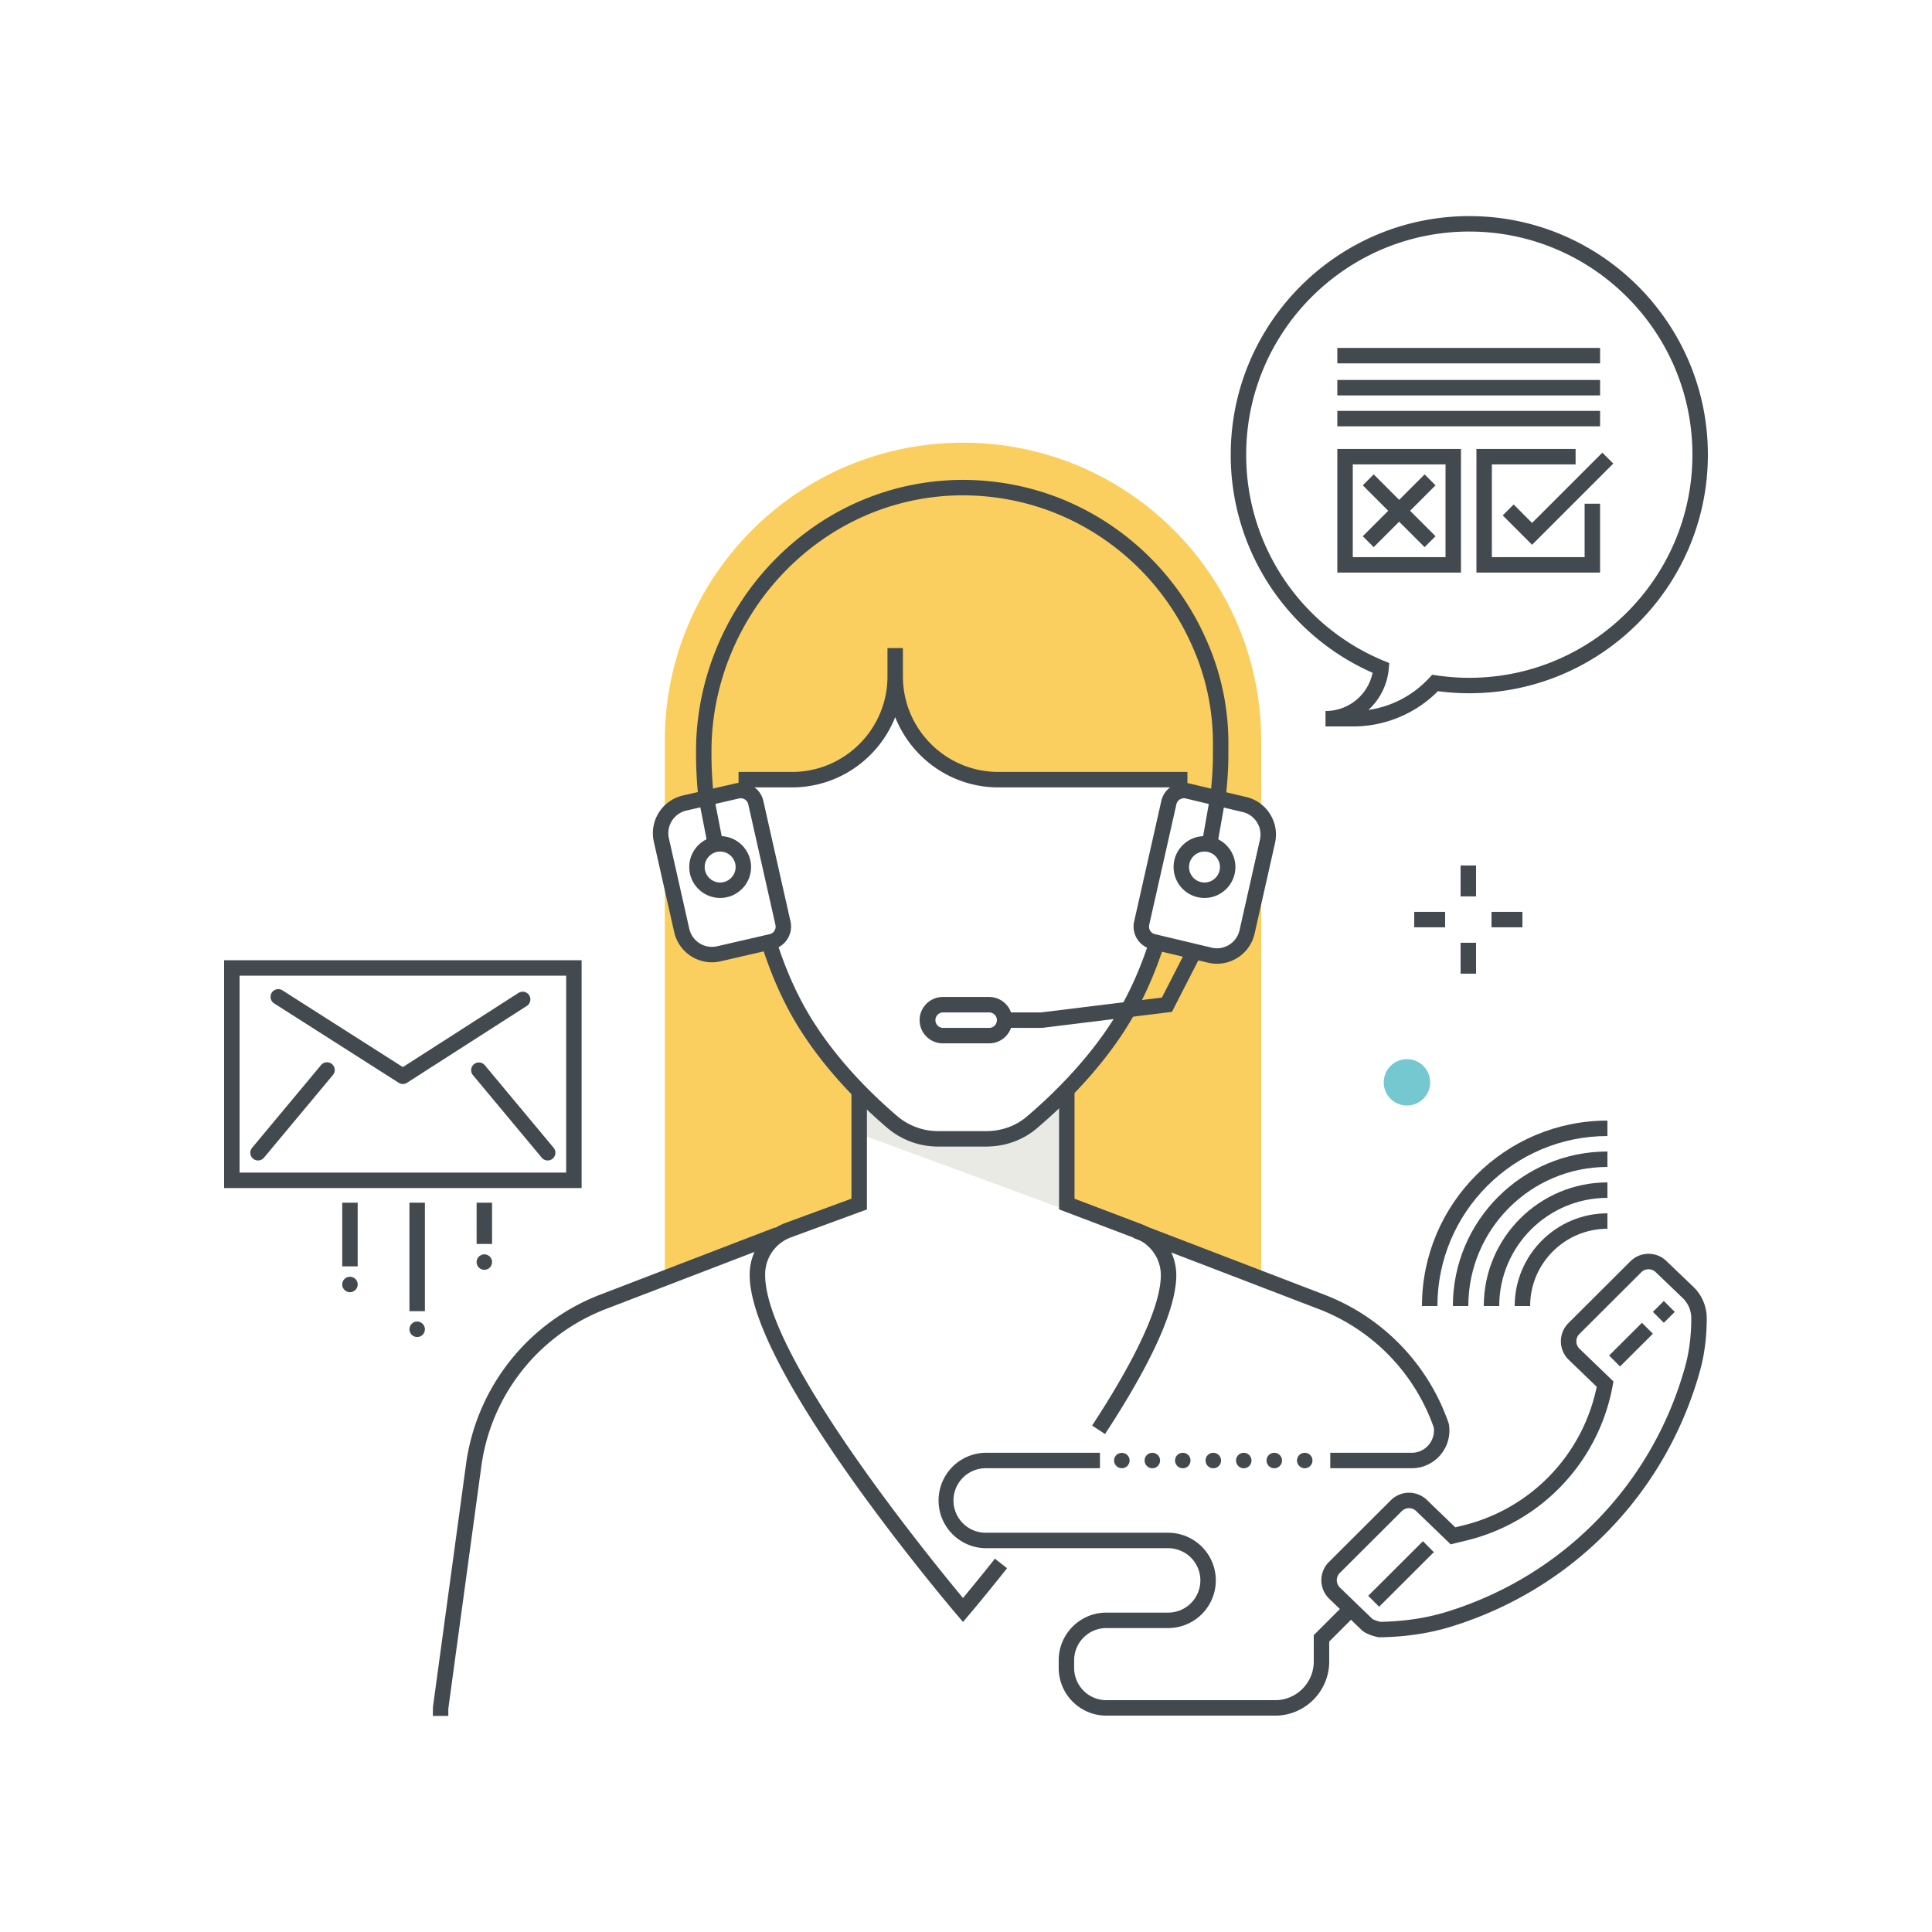 <?xml version="1.0" encoding="utf-8"?><svg xmlns="http://www.w3.org/2000/svg" width="250" height="250" viewBox="0 0 250 250"><g fill="none" fill-rule="evenodd"><path fill="#FACF5F" d="M161.371 120.584a4 4 0 0 1-4.782 3.023l-6.879-1.638c-1.189 3.72-2.756 7.231-4.737 10.39-2.041 3.255-4.472 6.117-6.748 8.468l-.214 14.928 9 3.499 16.185 6.211v-52.976l-1.825 8.095m-8.719-18.626c0 .142-.005.284-.006.425a1.992 1.992 0 0 1 1.03-.03l7.312 1.741a3.964 3.964 0 0 1 2.208 1.386v-9.611c0-21.31-17.275-38.585-38.585-38.585-21.311 0-38.586 17.275-38.586 38.585v9.954a3.978 3.978 0 0 1 2.576-1.912l6.772-1.558a1.985 1.985 0 0 1 1.202.082c-.001-.159-.006-.318-.006-.477v-1.069h5.917c7.374 0 13.352-5.979 13.352-13.353 0 7.374 5.978 13.353 13.353 13.353h23.461v1.069m-53.18 19.976L93 123.424a4 4 0 0 1-4.782-3.023l-2.193-9.727v54.711l14.653-5.631 10.333-3.833.271-14.64c-2.373-2.421-4.971-5.453-7.12-8.922-1.962-3.169-3.514-6.693-4.69-10.425"/><path fill="#434A4F" d="M31.001 151.732h42.26V126.25h-42.26v25.482zm-2 2h46.26V124.25h-46.26v29.482z"/><path fill="#434A4F" d="M52.131 140.269a1.01 1.01 0 0 1-.538-.157L35.47 129.836a.999.999 0 1 1 1.075-1.686l15.584 9.932 14.949-9.591a1 1 0 1 1 1.08 1.683l-15.487 9.936a.994.994 0 0 1-.54.159m18.739 9.894a.996.996 0 0 1-.768-.36l-8.924-10.705a1.001 1.001 0 0 1 1.537-1.281l8.923 10.706a1 1 0 0 1-.768 1.64m-37.479 0a.998.998 0 0 1-.767-1.64l8.923-10.706a1 1 0 0 1 1.536 1.281l-8.923 10.705a.996.996 0 0 1-.769.36M52.982 169.664h2v-14.036h-2zM53.982 173.004c-.13 0-.26-.02-.38-.07a1.06 1.06 0 0 1-.33-.22 1.046 1.046 0 0 1-.29-.71c0-.13.03-.26.08-.38a.988.988 0 0 1 1.3-.54.988.988 0 0 1 .54.54c.05.12.08.25.08.38a1.046 1.046 0 0 1-.29.71c-.1.09-.2.17-.33.22-.12.05-.25.07-.38.07M61.674 160.967h2v-5.339h-2zM62.672 164.314c-.13 0-.26-.03-.38-.08s-.23-.12-.33-.22a.983.983 0 0 1-.12-.15.535.535 0 0 1-.09-.17.603.603 0 0 1-.06-.19c-.01-.06-.02-.13-.02-.19 0-.26.11-.52.29-.71.1-.09.21-.16.33-.21.24-.11.52-.11.759 0 .131.05.241.12.331.21.18.19.29.45.29.71 0 .06-.01.13-.02.19-.01.07-.03.13-.06.19a.578.578 0 0 1-.09.17c-.03.06-.07.11-.12.15-.09.1-.2.17-.331.22a.99.99 0 0 1-.379.08M44.284 163.866h2v-8.238h-2zM45.282 167.214a.995.995 0 0 1-.7-.3.976.976 0 0 1 0-1.41c.09-.09.2-.17.32-.22.37-.15.81-.06 1.09.22.19.19.29.44.29.71 0 .06 0 .13-.02.19-.01.06-.03.13-.05.19-.03.06-.06.12-.1.17-.03.06-.07.11-.12.15-.191.19-.441.3-.71.3"/><path fill="#EAEAE4" d="M137.91 156.553v-14.402l-7.125 4.846h-12.583l-6.857-5.909-.034 5.667 26.599 9.798"/><path fill="#434A4F" d="M182.672 189.989h-10.536v-2h10.536c.85 0 1.651-.372 2.2-1.021a2.873 2.873 0 0 0 .654-2.26 25.436 25.436 0 0 0-14.833-15.296l-24.04-9.224.717-1.867 24.042 9.225a27.43 27.43 0 0 1 16.032 16.589l.042.162a4.87 4.87 0 0 1-1.087 3.963 4.873 4.873 0 0 1-3.727 1.729m-124.66 32.048h-2.001l.01-1.136 4.276-31.386a27.473 27.473 0 0 1 17.313-21.968l22.709-8.726.718 1.867-22.707 8.725a25.474 25.474 0 0 0-16.051 20.37l-4.267 31.321v.933"/><path fill="#434A4F" d="M128.745 201.688a286.624 286.624 0 0 1-4.134 5.092c-4.328-5.203-25.602-31.315-25.602-41.783v-.11a5.098 5.098 0 0 1 3.328-4.768l9.841-3.619v-15.185a4.35 4.35 0 0 1-2-1.383v15.173l-8.532 3.137a7.106 7.106 0 0 0-4.637 6.645v.11c0 12.324 25.744 42.7 26.84 43.987l.762.894.761-.894c.02-.024 2.051-2.412 4.939-6.053l-1.566-1.243m18.899-43.311l-8.601-3.264v-14.388c-.567.592-1.223 1.066-2 1.365v14.403l9.891 3.754a5.108 5.108 0 0 1 3.278 4.75c0 3.85-3.076 10.582-8.895 19.469l1.673 1.096c6.119-9.345 9.222-16.264 9.222-20.565a7.12 7.12 0 0 0-4.568-6.62m4.008-56.419c0 .27-.012.536-.015.806a5.349 5.349 0 0 1 1.398-.183c.209 0 .41.011.605.031.002-.219.012-.435.012-.654v-2.069h-24.461c-6.811 0-12.353-5.542-12.353-12.353V83.86h-2v3.676c0 6.811-5.541 12.353-12.352 12.353h-6.917v2.069c0 .158.006.313.007.47.098-.004.192-.014.293-.014.633 0 1.202.1 1.711.274-.003-.244-.011-.485-.011-.73v-.069h4.917c6.056 0 11.248-3.771 13.352-9.089 2.104 5.318 7.297 9.089 13.353 9.089h22.461v.069"/><path fill="#434A4F" d="M148.702 121.814c-1.19 3.683-2.723 7.058-4.576 10.013-3.644 5.812-8.646 10.448-11.303 12.695h-.001c-1.432 1.211-3.318 1.875-5.348 1.842h-6.186a8.136 8.136 0 0 1-5.184-1.941c-3.19-2.725-7.704-7.121-11.092-12.591-1.824-2.944-3.323-6.313-4.495-9.977a4.61 4.61 0 0 1-1.884.669c1.221 3.799 2.781 7.297 4.679 10.361 3.523 5.689 8.195 10.241 11.493 13.058a10.144 10.144 0 0 0 6.472 2.421h6.186l.127.001c2.442 0 4.755-.82 6.524-2.316 3.354-2.836 8.107-7.421 11.707-13.159 1.947-3.107 3.554-6.652 4.797-10.514a4.896 4.896 0 0 1-1.916-.562m41.426-91.851c-15.92 0-28.872 12.952-28.872 28.872a28.796 28.796 0 0 0 17.836 26.683l.68.281-.066.734a8.194 8.194 0 0 1-2.634 5.331c3.016-.433 5.768-1.874 7.895-4.166l.358-.386.522.077c1.421.211 2.861.318 4.281.318 15.92 0 28.871-12.952 28.871-28.872s-12.951-28.872-28.871-28.872zm-14.996 64.038h-3.611v-2a6.184 6.184 0 0 0 6.089-4.943 30.783 30.783 0 0 1-18.354-28.223c0-17.022 13.849-30.872 30.872-30.872 17.022 0 30.871 13.85 30.871 30.872 0 17.023-13.849 30.872-30.871 30.872-1.347 0-2.71-.09-4.061-.268a15.47 15.47 0 0 1-10.935 4.562z"/><path fill="#434A4F" d="M173.05 47.017h34v-2h-34zM173.05 51.167h34v-2h-34zM173.05 55.169h34v-2h-34zM198.25 70.494l-3.8-3.8 1.415-1.414 2.385 2.386 9.094-9.093 1.414 1.414-10.508 10.507M184.343 70.802l-8-8 1.414-1.414 8 8-1.414 1.414"/><path fill="#434A4F" d="M177.757 70.802l-1.414-1.414 8-8 1.414 1.414-8 8"/><path fill="#434A4F" d="M175.049 72.096h12v-12h-12v12zm-2 2h16v-16h-16v16zM207.049 74.096h-16v-16h12.833v2h-10.833v12h12v-6.917h2v8.917M90.35 103.055a55.234 55.234 0 0 1-.284-5.394v-.478c0-9.302 3.828-18.439 10.504-25.069 6.575-6.531 15.163-10.044 24.179-10.017 7.725.052 15.011 2.604 21.07 7.381a34.768 34.768 0 0 1 9.563 11.775c.195.395.384.795.566 1.199a32.705 32.705 0 0 1 3.005 13.893l-.001 1.316c0 1.651-.11 3.459-.327 5.374l-1.988-.225c.209-1.841.315-3.573.315-5.149l.001-1.329a30.694 30.694 0 0 0-2.825-13.05 32.748 32.748 0 0 0-9.547-12.234c-5.706-4.498-12.569-6.902-19.847-6.951-8.46-.031-16.562 3.284-22.755 9.436-6.3 6.257-9.913 14.877-9.913 23.65v.478c0 1.603.092 3.351.274 5.197l-1.99.197"/><path fill="#434A4F" d="M95.85 103.296a.977.977 0 0 0-.239.029l-6.786 1.56a3.005 3.005 0 0 0-2.271 3.588l2.639 11.708a3.003 3.003 0 0 0 3.585 2.268l6.84-1.575c.513-.125.844-.66.725-1.188l-3.519-15.61a.993.993 0 0 0-.449-.63.995.995 0 0 0-.525-.15zm-3.731 21.226a5.009 5.009 0 0 1-4.877-3.901l-2.639-11.708a5.007 5.007 0 0 1 3.778-5.978l6.768-1.556a2.957 2.957 0 0 1 2.278.367 2.978 2.978 0 0 1 1.348 1.89l3.519 15.611a3.014 3.014 0 0 1-2.214 3.573l-6.861 1.579a5 5 0 0 1-1.1.123z"/><path fill="#434A4F" d="M93.188 110.194c-1.103 0-2 .897-2 2s.897 2 2 2 2-.897 2-2-.897-2-2-2zm0 6c-2.205 0-4-1.794-4-4 0-2.205 1.795-4 4-4 2.206 0 4 1.795 4 4 0 2.206-1.794 4-4 4zm63.627 6.439a2.983 2.983 0 0 0 2.257-.392 2.986 2.986 0 0 0 1.324-1.876l2.639-11.709a2.976 2.976 0 0 0-.391-2.262 2.976 2.976 0 0 0-1.876-1.324l-7.323-1.744a.997.997 0 0 0-1.22.75l-3.519 15.61a1.004 1.004 0 0 0 .737 1.191l7.372 1.756zm.664 2.074c-.369 0-.741-.041-1.11-.124l-.011-.003-7.384-1.759a3.013 3.013 0 0 1-2.219-3.574l3.519-15.611a2.973 2.973 0 0 1 1.347-1.89 2.98 2.98 0 0 1 2.293-.364l7.305 1.74a4.96 4.96 0 0 1 3.116 2.203 4.964 4.964 0 0 1 .651 3.771l-2.639 11.708a4.969 4.969 0 0 1-2.207 3.128 4.968 4.968 0 0 1-2.661.775z"/><path fill="#434A4F" d="M155.861 110.194c-1.103 0-2 .897-2 2s.897 2 2 2 2-.897 2-2-.897-2-2-2zm0 6c-2.206 0-4-1.794-4-4 0-2.205 1.794-4 4-4 2.205 0 4 1.795 4 4 0 2.206-1.795 4-4 4zm-33.863 14.815a1.001 1.001 0 0 0 0 2h6a1 1 0 0 0 0-2h-6zm6 4h-6c-1.654 0-3-1.345-3-3 0-1.654 1.346-3 3-3h6c1.655 0 3 1.346 3 3 0 1.655-1.345 3-3 3z"/><path fill="#434A4F" d="M134.811 133.009h-4.813v-2h4.69l15.663-1.928 3.176-6.197 1.78.912-3.659 7.14-16.837 2.073M91.53 109.113l-1.166-5.965 1.962-.383 1.167 5.964-1.963.384M157.496 109.429l-1.969-.349 1.119-6.332 1.97.349-1.12 6.332M165 222.003h-21.839a6.173 6.173 0 0 1-6.167-6.167v-.998c0-3.4 2.766-6.167 6.167-6.167h7.999a4.172 4.172 0 0 0 4.167-4.168 4.172 4.172 0 0 0-4.167-4.167h-23.671a6.175 6.175 0 0 1 0-12.347h14.844v2h-14.844a4.174 4.174 0 0 0 0 8.347h23.671a6.174 6.174 0 0 1 6.167 6.167 6.174 6.174 0 0 1-6.167 6.168h-7.999a4.172 4.172 0 0 0-4.167 4.167v.998a4.172 4.172 0 0 0 4.167 4.167H165c2.757 0 5-2.243 5-5v-3.414l4.293-4.293 1.414 1.414-3.707 3.707v2.586c0 3.86-3.14 7-7 7m3.832-32.009c-.06 0-.13-.01-.19-.02a4.39 4.39 0 0 1-.19-.06c-.06-.03-.12-.06-.171-.09a1.009 1.009 0 0 1-.449-.83 1.046 1.046 0 0 1 .29-.71c.05-.05.1-.09.159-.13.051-.03.111-.06.171-.09.06-.02.12-.04.19-.05.32-.07.67.04.9.27.09.09.16.2.22.32.05.13.07.25.07.39 0 .06 0 .13-.02.19-.01.06-.031.13-.05.19-.03.06-.06.12-.1.17a1 1 0 0 1-.83.45m-20.72-1.01c0-.55.45-.99 1-.99s1 .44 1 .99c0 .56-.45 1.01-1 1.01s-1-.45-1-1.01zm3.94 0c0-.55.45-.99 1-.99.56 0 1 .44 1 .99 0 .56-.44 1.01-1 1.01-.55 0-1-.45-1-1.01zm3.95 0c0-.55.44-.99 1-.99.55 0 1 .44 1 .99 0 .56-.45 1.01-1 1.01-.56 0-1-.45-1-1.01zm3.94 0c0-.55.45-.99 1-.99s1 .44 1 .99c0 .56-.45 1.01-1 1.01s-1-.45-1-1.01zm3.95 0c0-.55.44-.99 1-.99.55 0 1 .44 1 .99 0 .56-.45 1.01-1 1.01-.56 0-1-.45-1-1.01z"/><path fill="#434A4F" d="M145.172 189.984c-.27 0-.53-.1-.71-.29a.976.976 0 0 1 0-1.41c.37-.37 1.04-.37 1.41 0a1 1 0 0 1 .3.71c0 .26-.11.51-.3.7-.18.19-.44.29-.7.29"/><path fill="#42494E" d="M182.327 195.157c-.355 0-.688.137-.94.388l-8.013 7.993a1.327 1.327 0 0 0-.002 1.881l4.186 4.041c.134.12.621.302 1.052.403 3.09-.054 5.973-.486 8.568-1.285 15.106-4.65 26.65-16.519 30.88-31.749.523-1.883.79-3.981.793-6.235a3.637 3.637 0 0 0-1.069-2.589l-3.501-3.356a1.34 1.34 0 0 0-.957-.407h-.001c-.355 0-.688.138-.94.388l-8.013 7.993a1.318 1.318 0 0 0-.391.94 1.32 1.32 0 0 0 .388.941l4.411 4.252-.096.527a25.29 25.29 0 0 1-18.888 20.049l-2.076.506-4.436-4.277a1.33 1.33 0 0 0-.953-.404h-.002zm-3.911 16.709l-.107-.021c-.353-.073-1.552-.355-2.154-.959l-4.186-4.042a3.32 3.32 0 0 1-.986-2.369 3.31 3.31 0 0 1 .979-2.353l8.013-7.993a3.334 3.334 0 0 1 4.71.006l3.629 3.499 1.007-.245a23.292 23.292 0 0 0 17.293-17.941l-3.649-3.518a3.318 3.318 0 0 1-.986-2.369c.001-.89.349-1.726.979-2.354l8.013-7.993a3.306 3.306 0 0 1 2.352-.972h.004c.89.001 1.725.349 2.353.979l3.502 3.355a5.637 5.637 0 0 1 1.669 4.02c-.004 2.435-.295 4.712-.866 6.768-4.413 15.89-16.457 28.274-32.218 33.125-2.809.865-5.919 1.328-9.243 1.376l-.108.001z"/><path fill="#42494E" d="M209.63 176.823l-1.412-1.416 4.249-4.238 1.412 1.416-4.249 4.238M215.298 171.17l-1.413-1.416 1.416-1.411 1.412 1.416-1.415 1.411M178.458 207.913l-1.412-1.416 7.082-7.064 1.412 1.416-7.082 7.064"/><path fill="#434A4F" d="M194 169.003h-2c0-8.822 7.177-16 16-16v2c-7.72 0-14 6.281-14 14"/><path fill="#434A4F" d="M190 169.003h-2c0-11.027 8.972-20 20-20v2c-9.926 0-18 8.075-18 18"/><path fill="#434A4F" d="M186 169.003h-2c0-13.233 10.766-24 24-24v2c-12.131 0-22 9.87-22 22m12 0h-2c0-6.616 5.383-12 12-12v2c-5.514 0-10 4.486-10 10M189 115.996h2v-4h-2zM189 125.996h2v-4h-2zM193 119.996h4v-2h-4zM183 119.996h4v-2h-4z"/><path fill="#75C7D0" d="M185.058 140.056a3 3 0 1 1-6 0 3 3 0 0 1 6 0"/></g></svg>